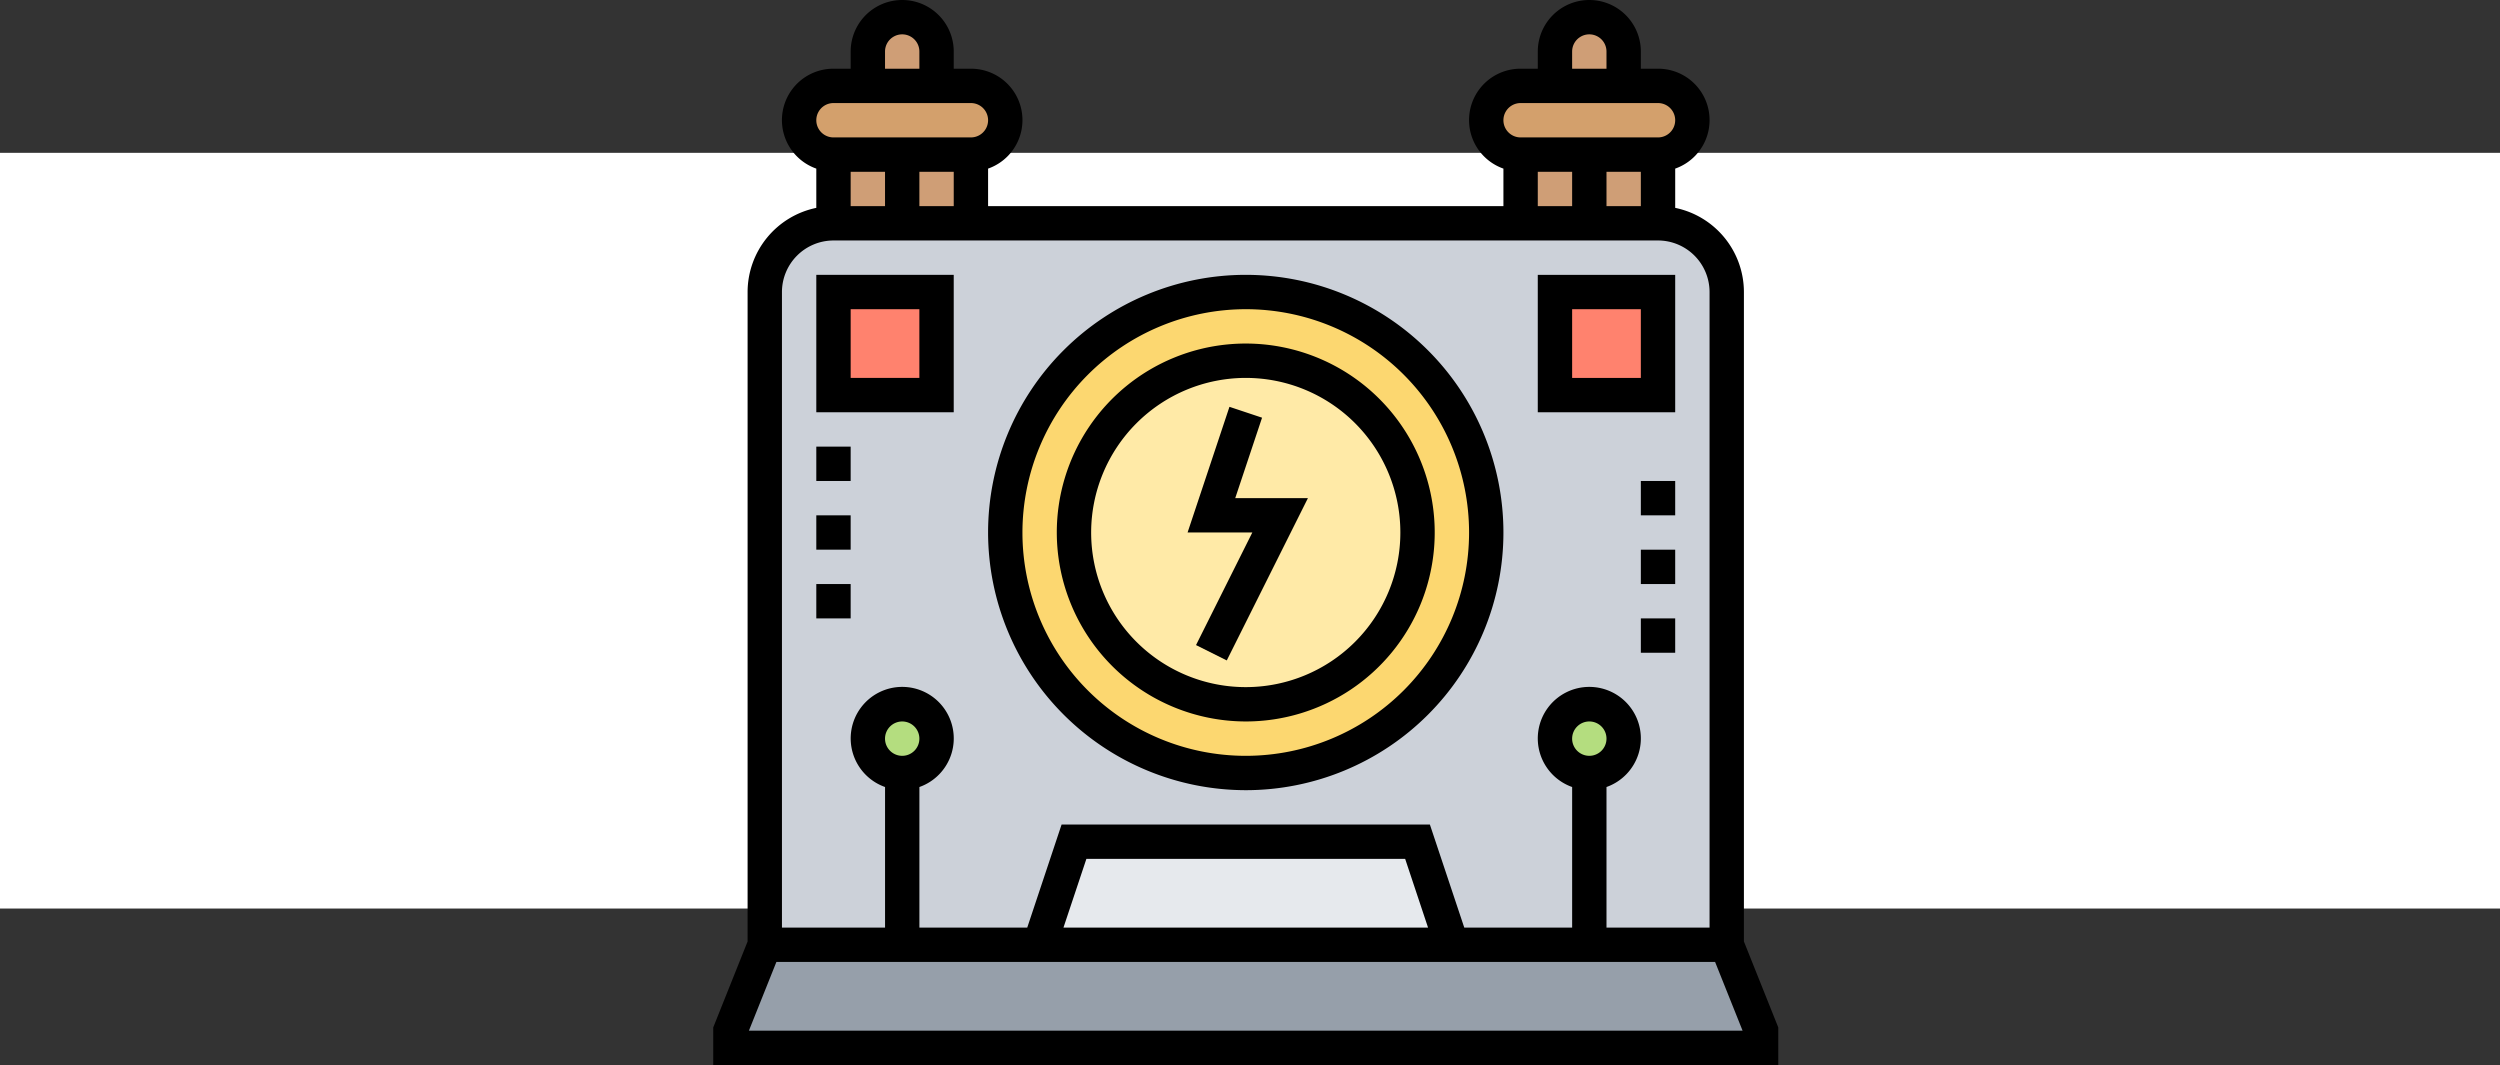 <svg xmlns="http://www.w3.org/2000/svg" width="294.43" height="125.43" viewBox="0 0 294.43 125.43">
  <rect x="0" y="0" width="294.43" height="125.43" fill="#333333" stroke="none"/>
  <g id="Grupo_159250" data-name="Grupo 159250" transform="translate(-285.57 -252.698)">
    <rect id="Rectángulo_31787" data-name="Rectángulo 31787" width="294.43" height="89" transform="translate(285.57 270.698)" fill="#fff"/>
    <g id="transformador" transform="translate(368.57 251.698)">
      <g id="Grupo_83978" data-name="Grupo 83978" transform="translate(3.023 3.023)">
        <g id="Grupo_83963" data-name="Grupo 83963" transform="translate(8.092 8.092)">
          <path id="Trazado_102369" data-name="Trazado 102369" d="M14.092,6H26.231a4.058,4.058,0,0,1,4.046,4.046,4.076,4.076,0,0,1-4.046,4.046H10.046A4.058,4.058,0,0,1,6,10.046,4.076,4.076,0,0,1,10.046,6Z" transform="translate(-6 -6)" fill="#d3a06c"/>
        </g>
        <g id="Grupo_83964" data-name="Grupo 83964" transform="translate(89.015 8.092)">
          <path id="Trazado_102370" data-name="Trazado 102370" d="M54.092,6H66.231a4.058,4.058,0,0,1,4.046,4.046,4.076,4.076,0,0,1-4.046,4.046H50.046A4.058,4.058,0,0,1,46,10.046,4.076,4.076,0,0,1,50.046,6Z" transform="translate(-46 -6)" fill="#d3a06c"/>
        </g>
        <g id="Grupo_83965" data-name="Grupo 83965" transform="translate(12.138 16.184)">
          <path id="Trazado_102371" data-name="Trazado 102371" d="M8,10H24.184v8.092H8Z" transform="translate(-8 -10)" fill="#cf9e76"/>
        </g>
        <g id="Grupo_83966" data-name="Grupo 83966" transform="translate(93.061 16.184)">
          <path id="Trazado_102372" data-name="Trazado 102372" d="M48,10H64.184v8.092H48Z" transform="translate(-48 -10)" fill="#cf9e76"/>
        </g>
        <g id="Grupo_83967" data-name="Grupo 83967" transform="translate(16.184)">
          <path id="Trazado_102373" data-name="Trazado 102373" d="M18.092,6.046v4.046H10V6.046a3.956,3.956,0,0,1,1.194-2.853A3.956,3.956,0,0,1,14.046,2,4.058,4.058,0,0,1,18.092,6.046Z" transform="translate(-10 -2)" fill="#cf9e76"/>
        </g>
        <g id="Grupo_83968" data-name="Grupo 83968" transform="translate(97.107)">
          <path id="Trazado_102374" data-name="Trazado 102374" d="M58.092,6.046v4.046H50V6.046a3.956,3.956,0,0,1,1.194-2.853A3.956,3.956,0,0,1,54.046,2,4.058,4.058,0,0,1,58.092,6.046Z" transform="translate(-50 -2)" fill="#cf9e76"/>
        </g>
        <g id="Grupo_83969" data-name="Grupo 83969" transform="translate(0 109.245)">
          <path id="Trazado_102375" data-name="Trazado 102375" d="M123.384,66.115v2.023H2V66.115L6.046,56H119.337Z" transform="translate(-2 -56)" fill="#969faa"/>
        </g>
        <g id="Grupo_83970" data-name="Grupo 83970" transform="translate(4.046 24.277)">
          <path id="Trazado_102376" data-name="Trazado 102376" d="M109.2,14H12.092A8.09,8.09,0,0,0,4,22.092V98.968H117.291V22.092A8.09,8.09,0,0,0,109.2,14Z" transform="translate(-4 -14)" fill="#ccd1d9"/>
        </g>
        <g id="Grupo_83971" data-name="Grupo 83971" transform="translate(36.415 97.107)">
          <path id="Trazado_102377" data-name="Trazado 102377" d="M64.507,50l4.046,12.138H20L24.046,50Z" transform="translate(-20 -50)" fill="#e6e9ed"/>
        </g>
        <g id="Grupo_83972" data-name="Grupo 83972" transform="translate(16.184 80.922)">
          <circle id="Elipse_4125" data-name="Elipse 4125" cx="4" cy="4" r="4" transform="translate(-0.207 0.484)" fill="#b4dd7f"/>
        </g>
        <g id="Grupo_83973" data-name="Grupo 83973" transform="translate(97.107 80.922)">
          <circle id="Elipse_4126" data-name="Elipse 4126" cx="4" cy="4" r="4" transform="translate(-0.13 0.484)" fill="#b4dd7f"/>
        </g>
        <g id="Grupo_83974" data-name="Grupo 83974" transform="translate(12.138 32.369)">
          <path id="Trazado_102378" data-name="Trazado 102378" d="M8,18H20.138V30.138H8Z" transform="translate(-8 -18)" fill="#ff826e"/>
        </g>
        <g id="Grupo_83975" data-name="Grupo 83975" transform="translate(97.107 32.369)">
          <path id="Trazado_102379" data-name="Trazado 102379" d="M50,18H62.138V30.138H50Z" transform="translate(-50 -18)" fill="#ff826e"/>
        </g>
        <g id="Grupo_83976" data-name="Grupo 83976" transform="translate(32.369 32.369)">
          <path id="Trazado_102380" data-name="Trazado 102380" d="M46.323,18A28.323,28.323,0,1,1,18,46.323,28.328,28.328,0,0,1,46.323,18Z" transform="translate(-18 -18)" fill="#fcd770"/>
        </g>
        <g id="Grupo_83977" data-name="Grupo 83977" transform="translate(40.461 40.461)">
          <circle id="Elipse_4127" data-name="Elipse 4127" cx="20.5" cy="20.5" r="20.5" transform="translate(-0.484 -0.055)" fill="#ffeaa7"/>
        </g>
      </g>
      <g id="Grupo_83979" data-name="Grupo 83979" transform="translate(1 1)">
        <path id="Trazado_102381" data-name="Trazado 102381" d="M122.384,111.878V35.392a10.134,10.134,0,0,0-8.092-9.911V20.858a6.054,6.054,0,0,0-2.023-11.766h-2.023V7.069a6.069,6.069,0,0,0-12.138,0V9.092H96.084a6.054,6.054,0,0,0-2.023,11.766v4.418H33.369V20.858A6.054,6.054,0,0,0,31.346,9.092H29.323V7.069a6.069,6.069,0,1,0-12.138,0V9.092H15.161a6.054,6.054,0,0,0-2.023,11.766v4.623a10.134,10.134,0,0,0-8.092,9.911v76.486L1,122v4.435H126.43V122ZM110.245,21.231v4.046H106.2V21.231ZM102.153,7.069a2.023,2.023,0,0,1,4.046,0V9.092h-4.046Zm-6.069,6.069h16.184a2.023,2.023,0,1,1,0,4.046H96.084a2.023,2.023,0,0,1,0-4.046Zm2.023,8.092h4.046v4.046H98.107Zm-72.83,4.046V21.231h4.046v4.046Zm-4.046-4.046v4.046H17.184V21.231Zm0-14.161a2.023,2.023,0,0,1,4.046,0V9.092H21.231Zm-6.069,6.069H31.346a2.023,2.023,0,1,1,0,4.046H15.161a2.023,2.023,0,0,1,0-4.046Zm0,16.184h97.107a6.077,6.077,0,0,1,6.069,6.069v74.853H106.2V93.688a6.069,6.069,0,1,0-4.046,0v16.557H89.45L85.4,98.107H42.026L37.98,110.245h-12.7V93.688a6.069,6.069,0,1,0-4.046,0v16.557H9.092V35.392a6.077,6.077,0,0,1,6.069-6.069Zm86.992,58.669a2.023,2.023,0,1,1,2.023,2.023A2.025,2.025,0,0,1,102.153,87.992ZM85.184,110.245H42.246l2.7-8.092H82.489ZM21.231,87.992a2.023,2.023,0,1,1,2.023,2.023A2.025,2.025,0,0,1,21.231,87.992ZM5.2,122.384l3.237-8.092H118.991l3.237,8.092Z" transform="translate(-1 -1)"/>
        <path id="Trazado_102382" data-name="Trazado 102382" d="M47.346,77.692A30.346,30.346,0,1,0,17,47.346,30.38,30.38,0,0,0,47.346,77.692Zm0-56.646a26.3,26.3,0,1,1-26.3,26.3A26.33,26.33,0,0,1,47.346,21.046Z" transform="translate(15.369 15.369)"/>
        <path id="Trazado_102383" data-name="Trazado 102383" d="M43.254,65.507A22.254,22.254,0,1,0,21,43.254,22.28,22.28,0,0,0,43.254,65.507Zm0-40.461A18.208,18.208,0,1,1,25.046,43.254,18.228,18.228,0,0,1,43.254,25.046Z" transform="translate(19.461 19.461)"/>
        <path id="Trazado_102384" data-name="Trazado 102384" d="M65.184,17H49V33.184H65.184ZM61.138,29.138H53.046V21.046h8.092Z" transform="translate(48.107 15.369)"/>
        <path id="Trazado_102385" data-name="Trazado 102385" d="M23.184,17H7V33.184H23.184ZM19.138,29.138H11.046V21.046h8.092Z" transform="translate(5.138 15.369)"/>
        <path id="Trazado_102386" data-name="Trazado 102386" d="M7,35h4.046v4.046H7Z" transform="translate(5.138 33.784)"/>
        <path id="Trazado_102387" data-name="Trazado 102387" d="M7,27h4.046v4.046H7Z" transform="translate(5.138 25.6)"/>
        <path id="Trazado_102388" data-name="Trazado 102388" d="M7,31h4.046v4.046H7Z" transform="translate(5.138 29.692)"/>
        <path id="Trazado_102389" data-name="Trazado 102389" d="M55,33h4.046v4.046H55Z" transform="translate(54.245 31.738)"/>
        <path id="Trazado_102390" data-name="Trazado 102390" d="M55,29h4.046v4.046H55Z" transform="translate(54.245 27.646)"/>
        <path id="Trazado_102391" data-name="Trazado 102391" d="M55,37h4.046v4.046H55Z" transform="translate(54.245 35.83)"/>
        <path id="Trazado_102392" data-name="Trazado 102392" d="M29.608,52.742,33.23,54.55l9.555-19.112h-8.56l3.16-9.476-3.84-1.279-4.932,14.8h7.625Z" transform="translate(27.25 23.23)"/>
      </g>
    </g>
  </g>
</svg>
